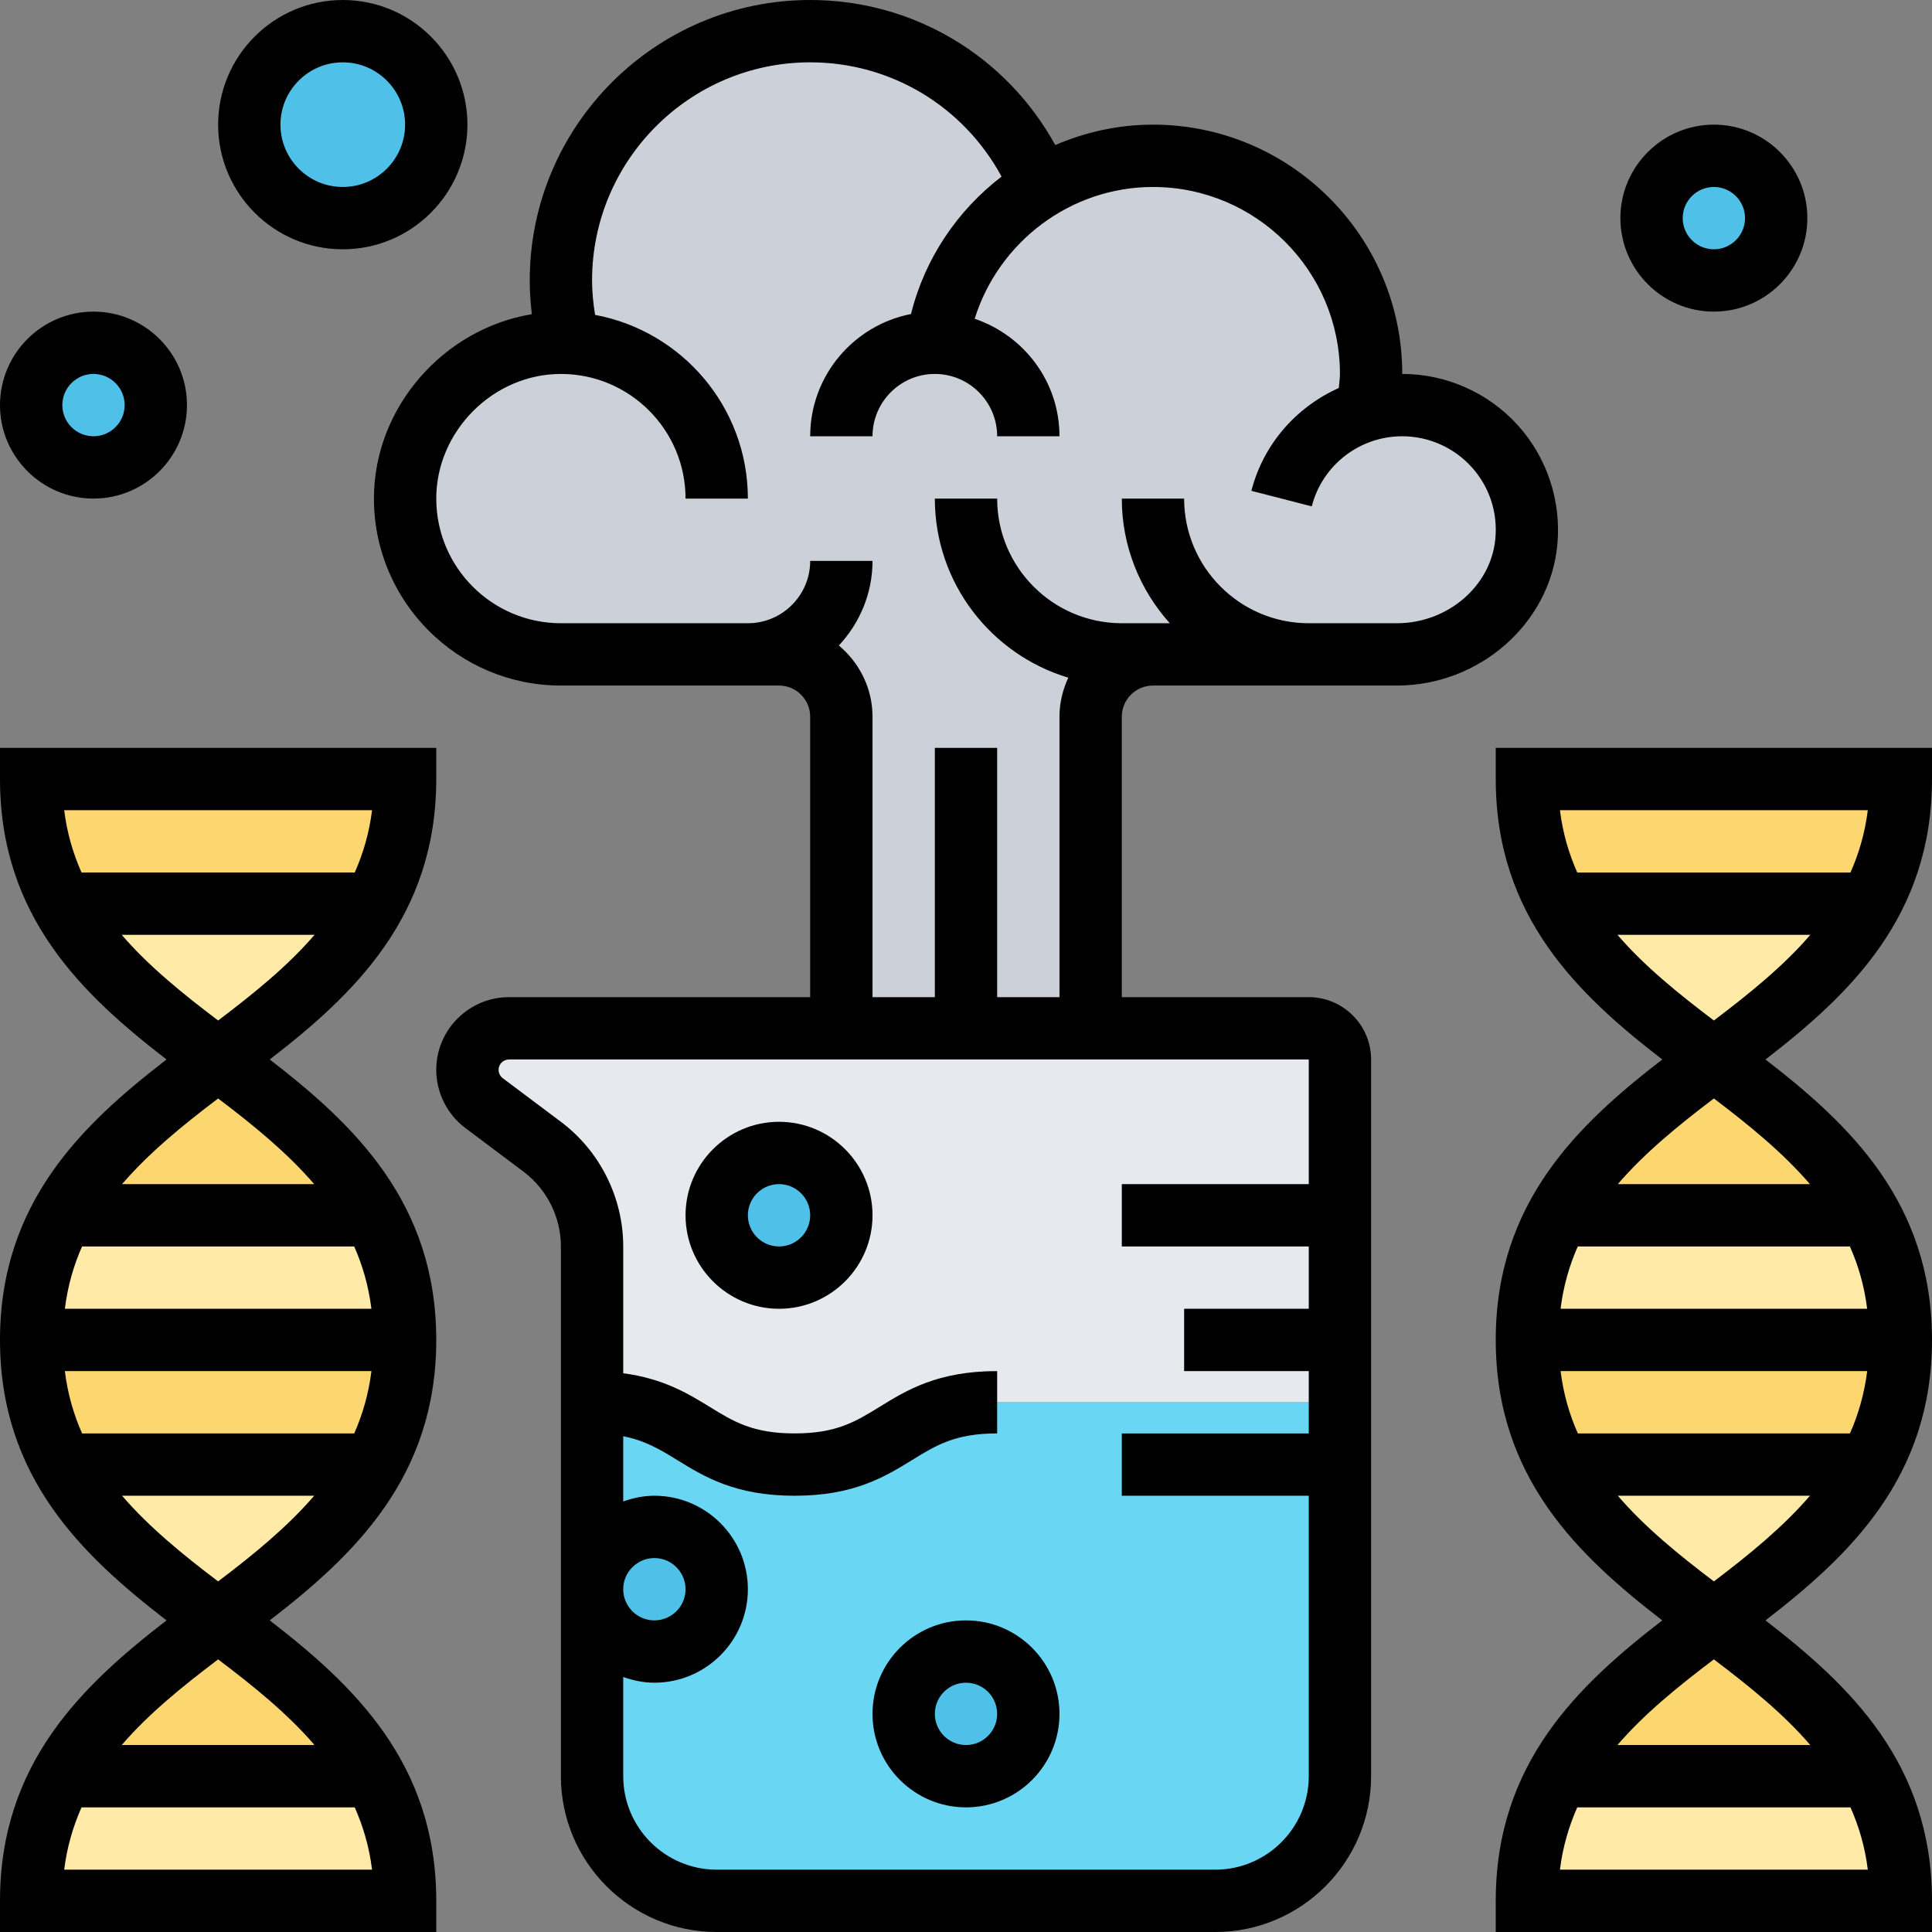 <svg id="_x33_0" enable-background="new 0 0 62 62" height="512" viewBox="0 0 62 62" width="512" xmlns="http://www.w3.org/2000/svg"><rect x="0" y="0" width="62" height="62" fill="#808080" stroke="none"/><g><g><g><path d="m49.99 29h10.02c-1.12 2.08-3.06 3.54-5.01 5-1.95-1.46-3.89-2.92-5.01-5z" fill="#ffeaa7"/></g><g><path d="m61 43h-12c0-1.58.37-2.88.98-4h.01 10.02.01c.61 1.12.98 2.42.98 4z" fill="#ffeaa7"/></g><g><path d="m49.99 47h10.02c-1.12 2.08-3.06 3.54-5.01 5-1.95-1.46-3.89-2.92-5.01-5z" fill="#ffeaa7"/></g><g><path d="m61 61h-12c0-1.58.37-2.89.99-4.01l.01.01h10l.01-.01c.62 1.12.99 2.43.99 4.01z" fill="#ffeaa7"/></g><g><path d="m13 61h-12c0-1.58.37-2.89.99-4.01l.01.01h10l.01-.01c.62 1.12.99 2.43.99 4.01z" fill="#ffeaa7"/></g><g><path d="m1.99 47h10.02c-1.12 2.08-3.06 3.54-5.01 5-1.95-1.46-3.89-2.92-5.01-5z" fill="#ffeaa7"/></g><g><path d="m13 43h-12c0-1.58.37-2.88.98-4h.01 10.02.01c.61 1.12.98 2.42.98 4z" fill="#ffeaa7"/></g><g><path d="m1.99 29h10.02c-1.12 2.08-3.06 3.54-5.01 5-1.95-1.46-3.89-2.92-5.01-5z" fill="#ffeaa7"/></g><g><path d="m49 25h12c0 1.58-.37 2.88-.98 4h-.01-10.02-.01c-.61-1.12-.98-2.42-.98-4z" fill="#fcd770"/></g><g><path d="m60.01 39h-10.02c1.12-2.08 3.06-3.54 5.01-5 1.95 1.46 3.89 2.92 5.01 5z" fill="#fcd770"/></g><g><path d="m49 43h12c0 1.58-.37 2.88-.98 4h-.01-10.02-.01c-.61-1.12-.98-2.42-.98-4z" fill="#fcd770"/></g><g><path d="m60.01 56.99-.01.01h-10l-.01-.01c1.12-2.07 3.07-3.53 5.01-4.99 1.94 1.46 3.89 2.92 5.01 4.99z" fill="#fcd770"/></g><g><path d="m12.01 56.99-.01.01h-10l-.01-.01c1.12-2.07 3.07-3.53 5.01-4.99 1.94 1.46 3.89 2.92 5.01 4.99z" fill="#fcd770"/></g><g><path d="m1 43h12c0 1.58-.37 2.88-.98 4h-.01-10.02-.01c-.61-1.12-.98-2.42-.98-4z" fill="#fcd770"/></g><g><path d="m12.01 39h-10.02c1.12-2.08 3.06-3.54 5.01-5 1.95 1.46 3.89 2.92 5.01 5z" fill="#fcd770"/></g><g><path d="m1 25h12c0 1.58-.37 2.88-.98 4h-.01-10.02-.01c-.61-1.12-.98-2.42-.98-4z" fill="#fcd770"/></g><g><path d="m45 13c-.38 0-.74.05-1.09.15.06-.37.09-.76.09-1.15 0-3.87-3.13-7-7-7-1.31 0-2.55.36-3.59.99-1.19-2.93-4.06-4.99-7.41-4.99-4.42 0-8 3.58-8 8 0 .69.09 1.37.25 2.01-.08-.01-.17-.01-.25-.01-2.7 0-5 2.3-5 5 0 2.76 2.24 5 5 5h6 1c1.1 0 2 .9 2 2v10h4 4v-10c0-1.1.9-2 2-2h5 2.83c2.09 0 3.95-1.53 4.15-3.61.23-2.38-1.64-4.39-3.98-4.39z" fill="#ccd1d9"/></g><g><path d="m43 39v4 2h-11c-3.25 0-3.25 2-6.5 2s-3.25-2-6.5-2v-5c0-1.26-.59-2.44-1.6-3.2l-1.87-1.4c-.33-.25-.53-.65-.53-1.07 0-.73.6-1.33 1.33-1.33h10.67 4 4 7c.55 0 1 .45 1 1z" fill="#e6e9ed"/></g><g><path d="m32 45c-3.25 0-3.25 2-6.5 2s-3.25-2-6.5-2v12c0 2.21 1.79 4 4 4h16c2.21 0 4-1.79 4-4v-10-2z" fill="#69d6f4"/></g><g><circle cx="55" cy="7" fill="#4fc1e9" r="2"/></g><g><circle cx="3" cy="13" fill="#4fc1e9" r="2"/></g><g><circle cx="11" cy="4" fill="#4fc1e9" r="3"/></g><g><circle cx="25" cy="39" fill="#4fc1e9" r="2"/></g><g><circle cx="31" cy="55" fill="#4fc1e9" r="2"/></g><g><circle cx="21" cy="51" fill="#4fc1e9" r="2"/></g></g><g><path d="m37 22h7.828c2.646 0 4.907-1.982 5.148-4.512.135-1.407-.331-2.811-1.276-3.851s-2.295-1.637-3.7-1.637c0-4.411-3.589-8-8-8-1.106 0-2.165.237-3.135.655-1.571-2.853-4.546-4.655-7.865-4.655-4.963 0-9 4.038-9 9 0 .363.025.725.068 1.083-2.827.465-5.068 2.982-5.068 5.917 0 3.308 2.691 6 6 6h7c.552 0 1 .449 1 1v9h-9.667c-1.286 0-2.333 1.047-2.333 2.333 0 .731.35 1.429.934 1.867l1.866 1.4c.752.563 1.2 1.461 1.2 2.4v17c0 2.757 2.243 5 5 5h16c2.757 0 5-2.243 5-5v-23c0-1.103-.897-2-2-2h-6v-9c0-.551.448-1 1-1zm5 16h-6v2h6v2h-4v2h4v2h-6v2h6v9c0 1.654-1.346 3-3 3h-16c-1.654 0-3-1.346-3-3v-3.184c.314.112.648.184 1 .184 1.654 0 3-1.346 3-3s-1.346-3-3-3c-.352 0-.686.072-1 .184v-2.093c.705.138 1.177.423 1.726.76.875.539 1.866 1.149 3.774 1.149s2.899-.61 3.774-1.148c.773-.476 1.384-.852 2.726-.852v-2c-1.908 0-2.899.61-3.774 1.148-.773.476-1.384.852-2.726.852s-1.953-.376-2.726-.852c-.706-.435-1.497-.91-2.774-1.079v-4.069c0-1.565-.747-3.061-2-4l-1.867-1.4c-.083-.063-.133-.162-.133-.267 0-.184.149-.333.333-.333h25.667zm-22 13c0-.551.448-1 1-1s1 .449 1 1-.448 1-1 1-1-.449-1-1zm12-19v-8h-2v8h-2v-9c0-.92-.425-1.735-1.08-2.286.665-.714 1.08-1.664 1.08-2.714h-2c0 1.103-.897 2-2 2h-6c-2.206 0-4-1.794-4-4 0-2.168 1.832-4 4-4 2.206 0 4 1.794 4 4h2c0-2.933-2.117-5.377-4.903-5.895-.058-.364-.097-.732-.097-1.105 0-3.86 3.141-7 7-7 2.599 0 4.925 1.421 6.141 3.666-1.41 1.083-2.462 2.621-2.906 4.411-1.84.359-3.235 1.979-3.235 3.923h2c0-1.103.897-2 2-2s2 .897 2 2h2c0-1.756-1.144-3.235-2.721-3.771.766-2.463 3.073-4.229 5.721-4.229 3.309 0 6 2.691 6 6 0 .151-.025.3-.036.451-1.356.607-2.417 1.791-2.806 3.3l1.938.499c.34-1.325 1.534-2.25 2.904-2.25.844 0 1.653.358 2.221.983.575.633.848 1.455.766 2.315-.145 1.515-1.533 2.702-3.159 2.702h-2.828c-2.206 0-4-1.794-4-4h-2c0 1.538.586 2.937 1.54 4h-1.54c-2.206 0-4-1.794-4-4h-2c0 2.712 1.809 5.006 4.283 5.747-.177.382-.283.804-.283 1.253v9z"/><path d="m14 43c0-4.419-2.655-6.924-5.344-9 2.689-2.076 5.344-4.581 5.344-9v-1h-14v1c0 4.419 2.655 6.924 5.344 9-2.689 2.076-5.344 4.581-5.344 9s2.655 6.924 5.344 9c-2.689 2.076-5.344 4.581-5.344 9v1h14v-1c0-4.419-2.655-6.924-5.344-9 2.689-2.076 5.344-4.581 5.344-9zm-2.081-1h-9.838c.092-.732.283-1.393.553-2h8.732c.27.607.462 1.268.553 2zm-9.838 2h9.839c-.092.732-.283 1.393-.553 2h-8.733c-.27-.607-.462-1.268-.553-2zm9.859-18c-.091.734-.287 1.392-.556 2h-8.768c-.269-.608-.466-1.266-.556-2zm-8.034 4h6.189c-.869 1.009-1.951 1.883-3.095 2.749-1.144-.866-2.226-1.74-3.094-2.749zm3.094 5.251c1.142.864 2.216 1.742 3.083 2.749h-6.166c.867-1.007 1.941-1.884 3.083-2.749zm-4.94 24.749c.091-.734.287-1.392.556-2h8.768c.269.608.466 1.266.556 2zm8.034-4h-6.188c.868-1.009 1.95-1.883 3.094-2.749 1.144.866 2.226 1.74 3.094 2.749zm-3.094-5.251c-1.142-.865-2.216-1.742-3.083-2.749h6.166c-.867 1.007-1.941 1.884-3.083 2.749z"/><path d="m62 25v-1h-14v1c0 4.419 2.655 6.924 5.344 9-2.689 2.076-5.344 4.581-5.344 9s2.655 6.924 5.344 9c-2.689 2.076-5.344 4.581-5.344 9v1h14v-1c0-4.419-2.655-6.924-5.344-9 2.689-2.076 5.344-4.581 5.344-9s-2.655-6.924-5.344-9c2.689-2.076 5.344-4.581 5.344-9zm-2.06 1c-.091.734-.287 1.392-.556 2h-8.768c-.269-.608-.466-1.266-.556-2zm-9.859 18h9.839c-.092.732-.283 1.393-.553 2h-8.732c-.271-.607-.463-1.268-.554-2zm9.838-2h-9.839c.092-.732.283-1.393.553-2h8.732c.271.607.463 1.268.554 2zm-9.859 18c.091-.734.287-1.392.556-2h8.768c.269.608.466 1.266.556 2zm8.034-4h-6.189c.868-1.009 1.951-1.883 3.094-2.749 1.145.866 2.227 1.74 3.095 2.749zm-3.094-5.251c-1.142-.864-2.216-1.742-3.083-2.749h6.166c-.867 1.007-1.941 1.884-3.083 2.749zm3.083-12.749h-6.166c.867-1.007 1.941-1.884 3.083-2.749 1.142.865 2.216 1.742 3.083 2.749zm-3.083-5.251c-1.144-.866-2.226-1.74-3.094-2.749h6.189c-.869 1.009-1.951 1.883-3.095 2.749z"/><path d="m25 42c1.654 0 3-1.346 3-3s-1.346-3-3-3-3 1.346-3 3 1.346 3 3 3zm0-4c.552 0 1 .449 1 1s-.448 1-1 1-1-.449-1-1 .448-1 1-1z"/><path d="m28 55c0 1.654 1.346 3 3 3s3-1.346 3-3-1.346-3-3-3-3 1.346-3 3zm4 0c0 .551-.448 1-1 1s-1-.449-1-1 .448-1 1-1 1 .449 1 1z"/><path d="m3 16c1.654 0 3-1.346 3-3s-1.346-3-3-3-3 1.346-3 3 1.346 3 3 3zm0-4c.552 0 1 .449 1 1s-.448 1-1 1-1-.449-1-1 .448-1 1-1z"/><path d="m55 10c1.654 0 3-1.346 3-3s-1.346-3-3-3-3 1.346-3 3 1.346 3 3 3zm0-4c.552 0 1 .449 1 1s-.448 1-1 1-1-.449-1-1 .448-1 1-1z"/><path d="m11 8c2.206 0 4-1.794 4-4s-1.794-4-4-4-4 1.794-4 4 1.794 4 4 4zm0-6c1.103 0 2 .897 2 2s-.897 2-2 2-2-.897-2-2 .897-2 2-2z"/></g></g></svg>